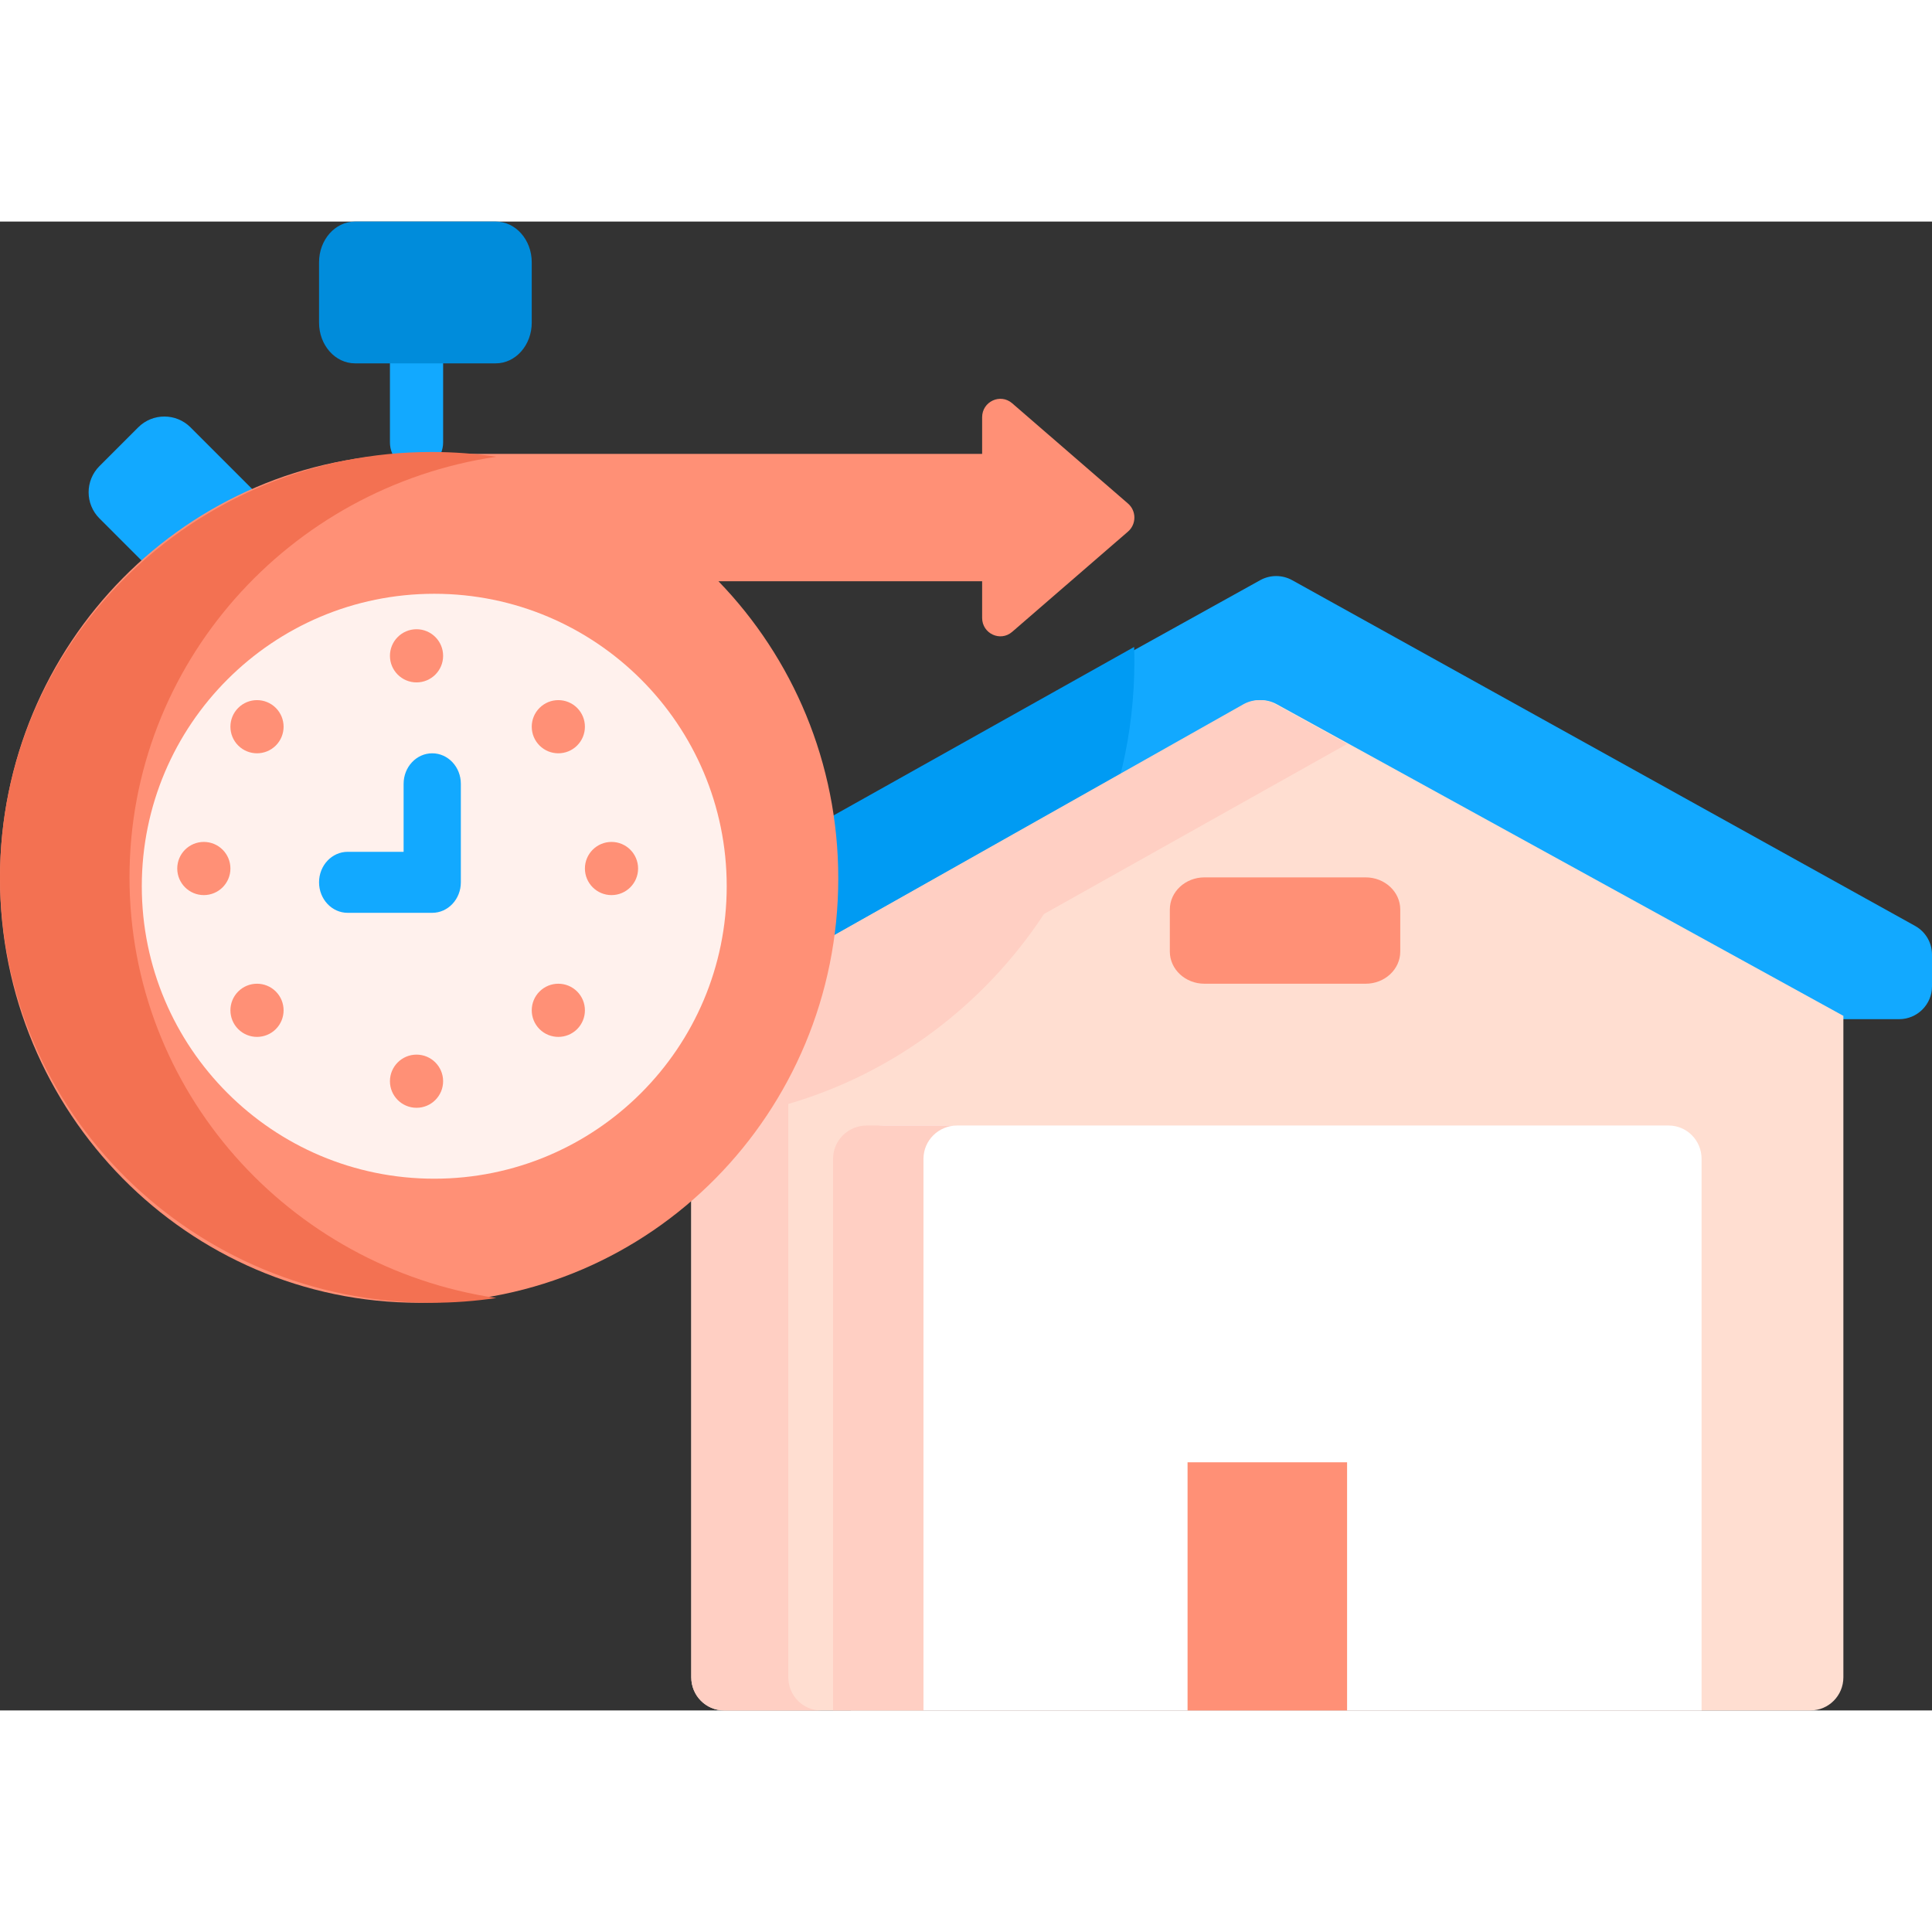 <svg width="100" height="100" viewBox="0 0 109 84" fill="none" xmlns="http://www.w3.org/2000/svg">
<rect x="0" y="0" width="109" height="84" fill="#333333" stroke="none"/>
<path d="M108.046 39.738L72.902 20.233C72.341 19.922 71.659 19.922 71.098 20.233L35.954 39.738C35.365 40.065 35 40.684 35 41.356V43.148C35 44.171 35.831 45 36.856 45H107.144C108.169 45 109 44.171 109 43.148V41.356C109 40.684 108.635 40.065 108.046 39.738Z" fill="#12A9FF"/>
<path d="M64 24.817C64 24.544 63.994 24.272 63.986 24L35.949 39.714C35.363 40.042 35 40.664 35 41.339V43.14C35 44.167 35.827 45 36.847 45H54.487C60.29 40.214 64 32.944 64 24.817Z" fill="#009BF3"/>
<path d="M104 44.812V82.131C104 83.163 103.17 84 102.146 84H40.854C39.83 84 39 83.163 39 82.131V44.812L70.234 27.237C70.791 26.924 71.467 26.921 72.026 27.228L104 44.812Z" fill="#FFDED1"/>
<path d="M76 29.473L71.93 27.228C71.373 26.921 70.698 26.924 70.144 27.237L39 44.812V82.131C39 83.163 39.828 84 40.849 84H46.323C45.302 84 44.475 83.163 44.475 82.131V49.783C50.447 48.041 55.539 44.182 58.901 39.066L76 29.473Z" fill="#FFCFC3"/>
<path d="M48 52.878V84H96V52.878C96 51.841 95.168 51 94.141 51H49.859C48.832 51 48 51.841 48 52.878H48Z" fill="white"/>
<path d="M54 51H48.899C47.85 51 47 51.841 47 52.878V84H52.101V52.878C52.101 51.841 52.951 51 54 51Z" fill="#FFCFC3"/>
<path d="M67 70H76V84H67V70Z" fill="#FF9076"/>
<path d="M77.046 43H67.954C66.875 43 66 42.188 66 41.186V38.814C66 37.812 66.875 37 67.954 37H77.046C78.125 37 79 37.812 79 38.814V41.186C79 42.188 78.125 43 77.046 43Z" fill="#FF9076"/>
<path d="M23.5 14C22.672 14 22 13.311 22 12.461V6.539C22 5.689 22.672 5 23.5 5C24.328 5 25 5.689 25 6.539V12.461C25 13.311 24.329 14 23.5 14Z" fill="#12A9FF"/>
<path d="M12.862 24L5.612 16.749C4.796 15.934 4.796 14.612 5.612 13.796L7.797 11.611C8.612 10.796 9.934 10.796 10.749 11.611L18 18.862L12.862 24Z" fill="#12A9FF"/>
<path d="M63.641 15.91L57.104 10.251C56.438 9.675 55.41 10.154 55.41 11.041V13.108H23.647C10.587 13.107 0 23.829 0 37.054C0 50.279 10.587 61 23.647 61C36.707 61 47.294 50.279 47.294 37.054C47.294 30.528 44.715 24.612 40.534 20.293H55.41V22.359C55.41 23.247 56.438 23.726 57.104 23.149L63.64 17.491C64.12 17.075 64.12 16.325 63.641 15.91Z" fill="#FF9076"/>
<path d="M7.306 37C7.306 24.969 16.286 15.006 28 13.269C26.808 13.092 25.589 13 24.347 13C10.9 13 0 23.745 0 37C0 50.255 10.9 61 24.347 61C25.589 61 26.808 60.908 28 60.731C16.286 58.994 7.306 49.031 7.306 37Z" fill="#F37152"/>
<path d="M24.5 21C15.387 21 8 28.387 8 37.5C8 46.613 15.387 54 24.5 54C33.613 54 41 46.613 41 37.5C41 28.387 33.613 21 24.5 21Z" fill="#FFF1ED"/>
<path d="M24.386 39H19.614C18.723 39 18 38.229 18 37.279C18 36.328 18.723 35.558 19.614 35.558H22.771V31.721C22.771 30.771 23.494 30 24.386 30C25.277 30 26 30.771 26 31.721V37.279C26 38.229 25.277 39 24.386 39Z" fill="#12A9FF"/>
<path d="M27.97 8H20.03C18.909 8 18 6.971 18 5.701V2.299C18 1.029 18.909 0 20.03 0H27.97C29.091 0 30 1.029 30 2.299V5.701C30 6.971 29.091 8 27.97 8Z" fill="#008CDB"/>
<circle cx="23.5" cy="24.5" r="1.5" fill="#FF9076"/>
<circle cx="23.5" cy="48.5" r="1.5" fill="#FF9076"/>
<path d="M30.439 29.561C31.025 30.146 31.975 30.146 32.561 29.561C33.146 28.975 33.146 28.025 32.561 27.439C31.975 26.854 31.025 26.854 30.439 27.439C29.854 28.025 29.854 28.975 30.439 29.561Z" fill="#FF9076"/>
<path d="M15.561 43.439C14.975 42.854 14.025 42.854 13.439 43.439C12.854 44.025 12.854 44.975 13.439 45.561C14.025 46.146 14.975 46.146 15.561 45.561C16.146 44.975 16.146 44.025 15.561 43.439Z" fill="#FF9076"/>
<circle cx="34.5" cy="36.5" r="1.5" fill="#FF9076"/>
<circle cx="11.5" cy="36.5" r="1.5" fill="#FF9076"/>
<path d="M30.439 45.561C31.025 46.146 31.975 46.146 32.561 45.561C33.146 44.975 33.146 44.025 32.561 43.439C31.975 42.854 31.025 42.854 30.439 43.439C29.854 44.025 29.854 44.975 30.439 45.561Z" fill="#FF9076"/>
<path d="M15.561 27.439C14.975 26.854 14.025 26.854 13.439 27.439C12.854 28.025 12.854 28.975 13.439 29.561C14.025 30.146 14.975 30.146 15.561 29.561C16.146 28.975 16.146 28.025 15.561 27.439Z" fill="#FF9076"/>
</svg>
